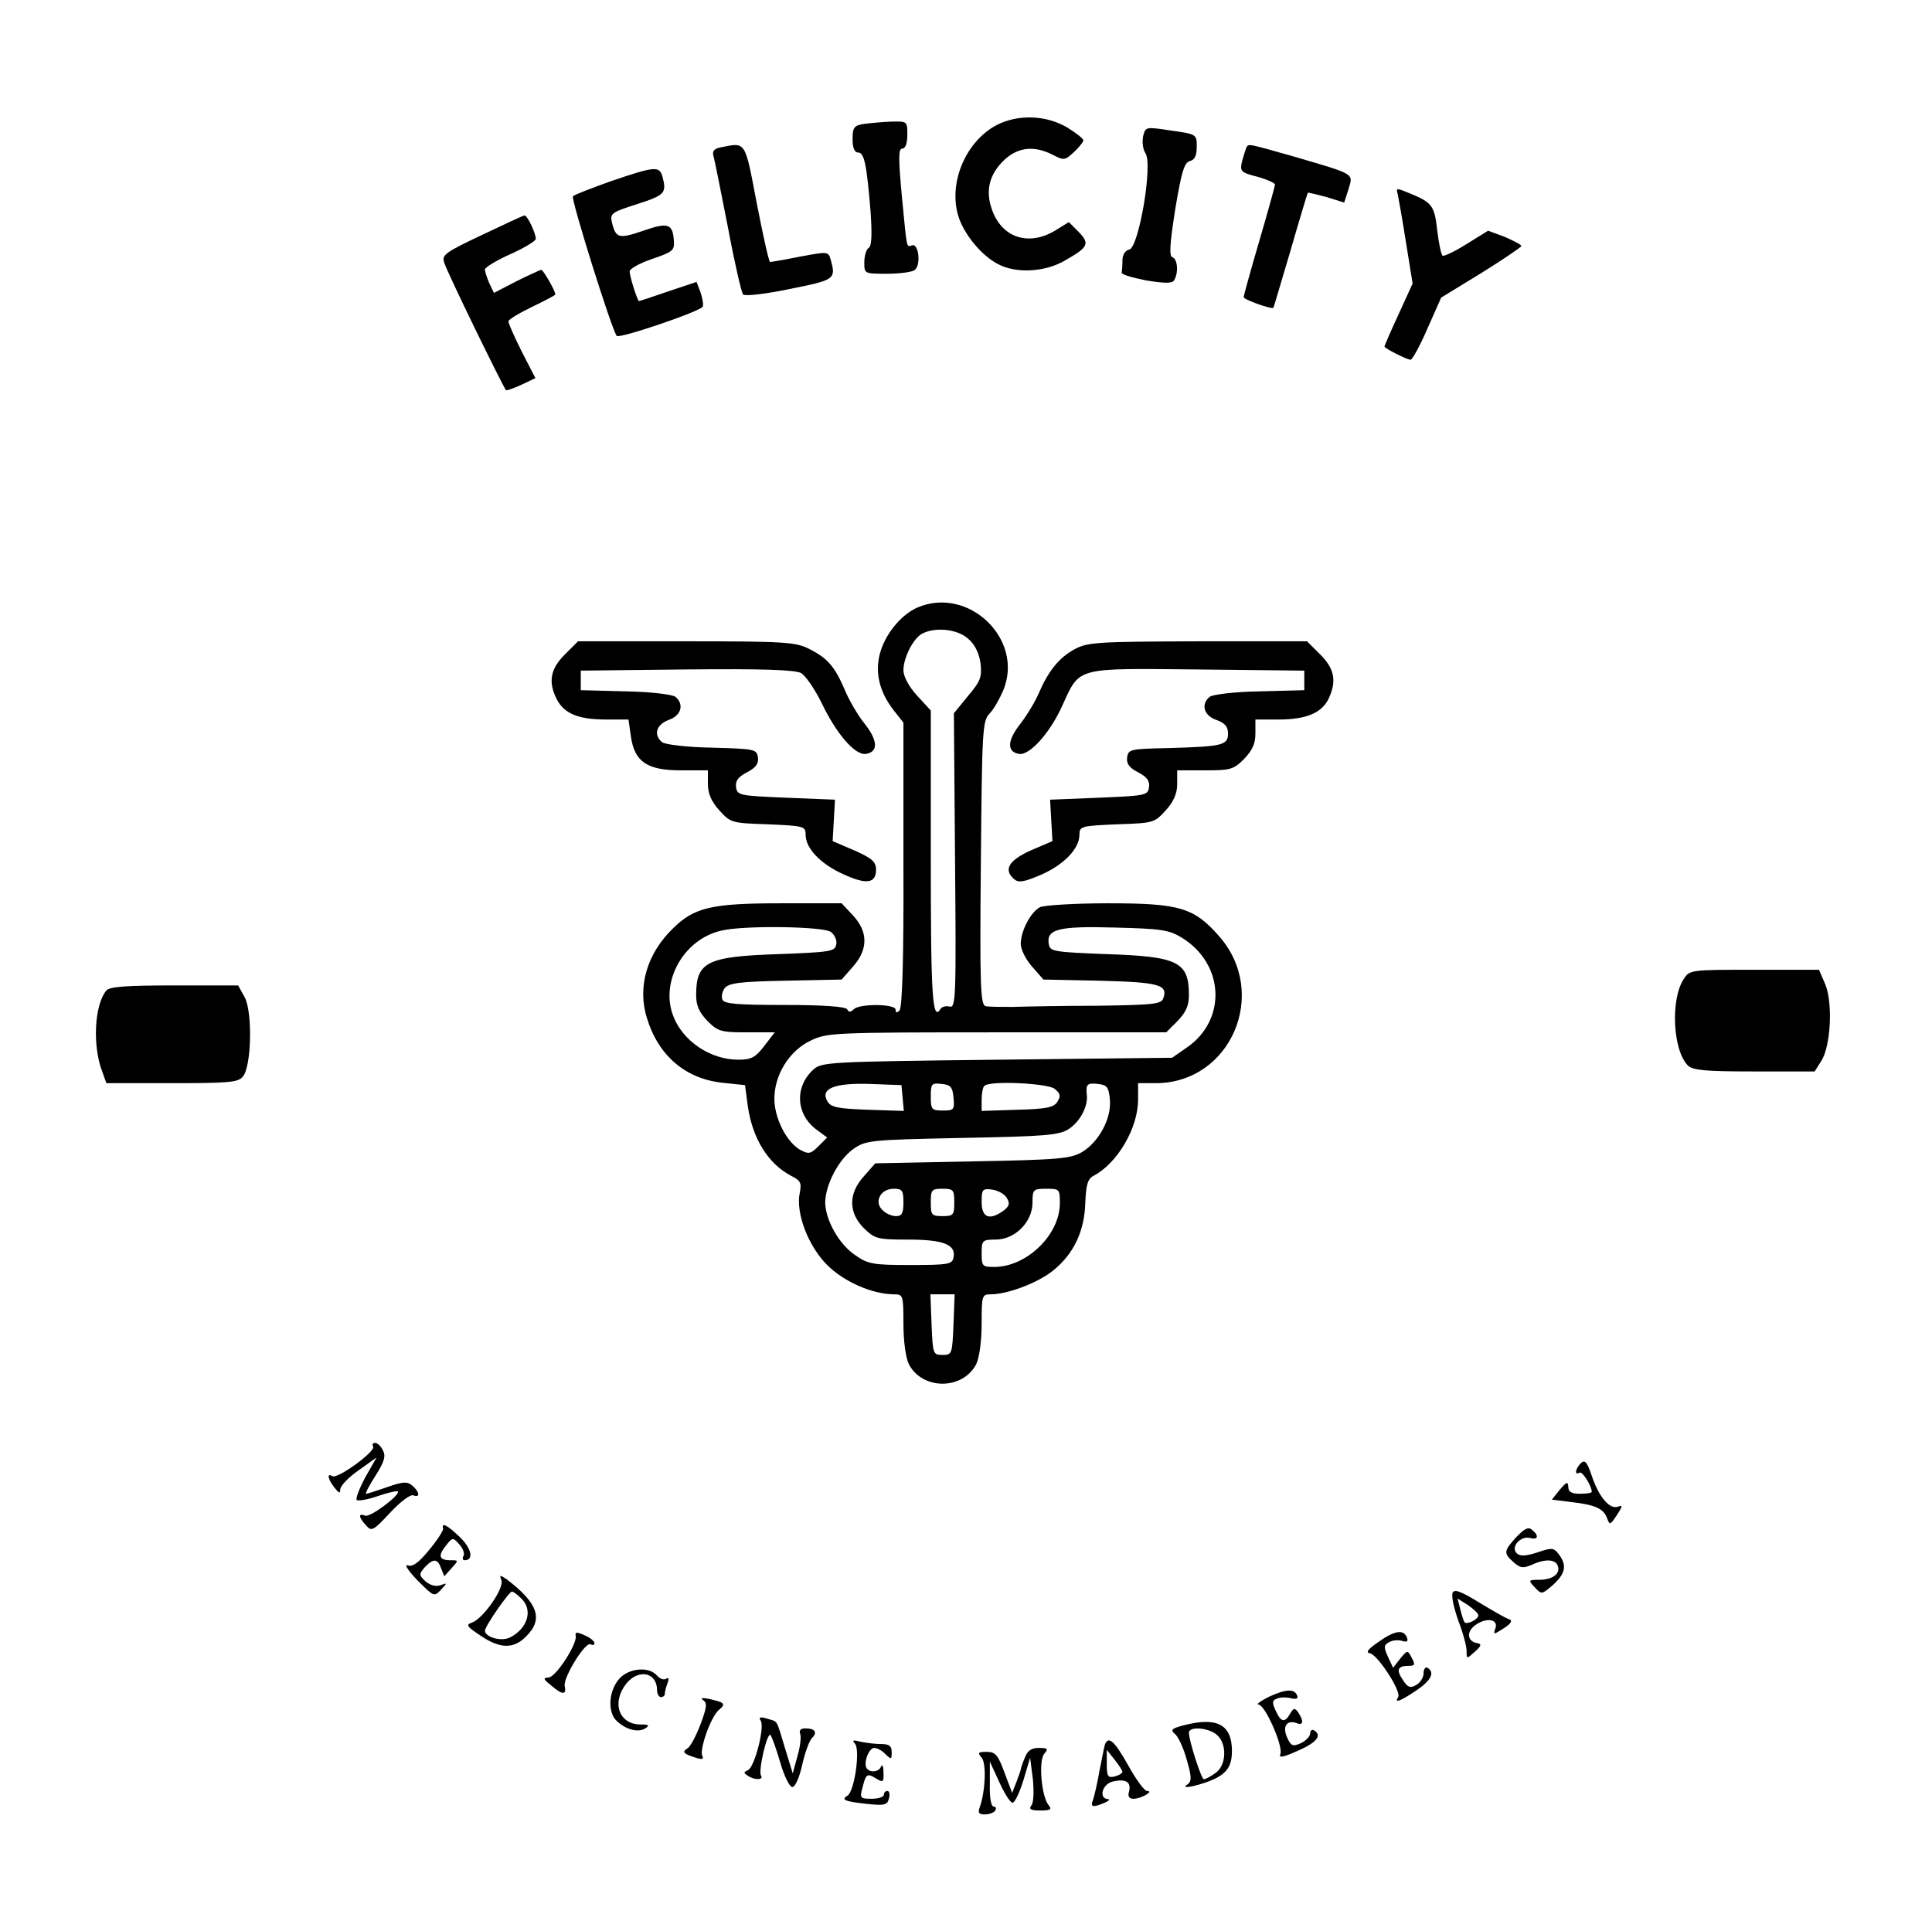 <?xml version="1.0" standalone="no"?>
<!DOCTYPE svg PUBLIC "-//W3C//DTD SVG 20010904//EN"
 "http://www.w3.org/TR/2001/REC-SVG-20010904/DTD/svg10.dtd">
<svg version="1.0" xmlns="http://www.w3.org/2000/svg"
 width="494pt" height="492pt" viewBox="0 0 494 492"
 preserveAspectRatio="xMidYMid meet">

<g transform="translate(0,492) scale(0.1,-0.1)"
fill="#000000" stroke="none">
<path d="M2548 4600 c-77 -41 -122 -143 -99 -228 13 -48 60 -106 104 -128 46
-24 121 -20 172 11 58 33 62 42 33 72 l-25 25 -34 -21 c-69 -42 -138 -19 -163
54 -17 49 -6 91 34 128 35 31 75 35 122 11 29 -15 31 -14 54 7 13 12 24 26 24
30 0 5 -20 20 -43 34 -54 31 -125 33 -179 5z"/>
<path d="M2208 4603 c-24 -4 -28 -9 -28 -39 0 -22 5 -34 14 -34 16 0 22 -30
32 -151 4 -59 3 -89 -5 -93 -6 -4 -11 -20 -11 -37 0 -29 0 -29 58 -29 31 0 63
4 70 9 17 10 12 67 -5 64 -16 -4 -13 -18 -27 125 -9 98 -9 122 1 122 8 0 13
13 13 35 0 35 0 35 -42 34 -24 -1 -55 -4 -70 -6z"/>
<path d="M2923 4572 c-3 -14 -1 -34 6 -44 19 -30 -17 -239 -41 -246 -11 -2
-18 -14 -18 -28 0 -13 -1 -27 -2 -31 -1 -5 27 -13 62 -20 49 -8 67 -8 72 0 12
19 9 55 -4 59 -9 3 -7 33 7 123 16 95 23 119 37 123 13 3 18 14 18 37 0 31 0
32 -65 41 -65 10 -66 10 -72 -14z"/>
<path d="M1842 4543 c-16 -3 -21 -10 -18 -21 3 -9 19 -91 37 -182 17 -91 35
-169 39 -173 4 -5 58 1 119 14 116 23 119 25 105 75 -6 21 -7 21 -77 8 -40 -8
-75 -14 -78 -14 -3 0 -18 68 -34 150 -31 163 -27 156 -93 143z"/>
<path d="M3187 4543 c-2 -5 -7 -20 -11 -35 -6 -26 -4 -29 39 -40 25 -7 45 -16
45 -20 0 -4 -18 -69 -40 -144 -22 -75 -40 -140 -40 -144 0 -6 72 -32 76 -27 1
1 20 67 44 147 23 80 43 146 44 147 1 1 22 -4 48 -11 l45 -14 11 34 c12 41 20
37 -141 84 -117 33 -114 33 -120 23z"/>
<path d="M1563 4457 c-50 -18 -95 -35 -98 -39 -6 -6 100 -344 112 -357 6 -8
215 63 220 75 2 6 -1 22 -6 37 l-10 26 -72 -24 c-40 -14 -74 -25 -75 -25 -4 0
-24 63 -24 76 0 7 26 21 58 32 52 18 57 21 55 47 -3 43 -15 47 -78 25 -62 -21
-70 -20 -80 20 -6 24 -2 27 64 48 71 23 76 28 65 70 -8 28 -19 27 -131 -11z"/>
<path d="M3574 4423 c2 -10 12 -65 21 -123 l17 -105 -36 -79 c-20 -43 -36 -80
-36 -82 0 -5 58 -34 67 -34 4 0 24 36 43 80 l35 79 103 63 c56 35 102 66 102
69 0 3 -19 13 -42 23 l-43 16 -55 -34 c-30 -19 -58 -32 -61 -30 -4 2 -10 31
-14 64 -7 64 -13 72 -69 95 -36 15 -37 15 -32 -2z"/>
<path d="M1232 4319 c-95 -45 -103 -51 -96 -71 6 -22 151 -319 158 -326 2 -1
20 5 39 14 l36 17 -35 68 c-19 38 -34 72 -34 77 0 5 27 21 60 37 33 16 60 30
60 32 0 9 -31 63 -36 63 -2 0 -31 -13 -63 -29 l-58 -30 -12 25 c-6 14 -11 29
-11 35 0 5 29 23 65 39 36 16 65 34 65 39 0 15 -22 61 -29 60 -3 0 -52 -23
-109 -50z"/>
<path d="M2345 3366 c-41 -18 -82 -68 -95 -117 -13 -48 -2 -97 34 -144 l26
-33 0 -363 c1 -239 -3 -366 -10 -373 -7 -7 -10 -6 -10 2 0 15 -92 16 -107 1
-8 -8 -13 -8 -17 0 -5 7 -61 11 -161 11 -122 0 -154 3 -158 14 -3 8 0 21 6 29
10 13 40 17 155 19 l144 3 29 33 c39 44 39 89 0 131 l-29 31 -155 0 c-175 0
-221 -10 -275 -63 -67 -64 -93 -150 -68 -230 29 -96 98 -156 194 -166 l57 -6
7 -53 c12 -84 52 -148 111 -179 24 -12 27 -18 22 -43 -11 -51 21 -136 70 -185
43 -43 116 -75 172 -75 22 0 23 -3 23 -75 0 -46 6 -87 14 -104 35 -66 137 -66
172 0 8 17 14 58 14 104 0 72 1 75 23 75 44 0 122 30 160 61 53 43 80 101 82
173 2 46 6 61 21 69 61 32 114 122 114 195 l0 42 45 0 c192 0 291 230 162 376
-64 73 -101 84 -283 84 -88 0 -164 -5 -175 -10 -24 -13 -49 -61 -49 -94 0 -14
13 -40 29 -58 l29 -33 146 -3 c149 -4 174 -10 160 -46 -5 -14 -29 -16 -168
-18 -88 0 -186 -2 -216 -3 -30 0 -62 0 -70 2 -13 4 -15 51 -12 366 3 339 4
363 22 382 11 11 26 38 35 59 55 131 -89 269 -220 212z m130 -79 c17 -14 28
-36 32 -62 4 -36 1 -46 -32 -85 l-36 -44 3 -378 c3 -349 2 -377 -14 -372 -9 2
-19 0 -23 -6 -21 -34 -25 32 -25 382 l0 381 -35 38 c-21 23 -35 49 -35 65 0
31 24 80 47 93 32 18 90 13 118 -12z m-351 -750 c10 -7 17 -22 14 -33 -3 -17
-15 -19 -148 -24 -183 -6 -210 -20 -210 -105 0 -27 8 -44 29 -66 27 -27 35
-29 101 -29 l71 0 -27 -35 c-22 -29 -33 -35 -66 -35 -72 0 -143 48 -167 113
-33 87 27 195 123 217 56 14 260 11 280 -3z m898 -15 c110 -68 115 -212 11
-282 l-36 -25 -448 -5 c-429 -5 -448 -6 -469 -25 -49 -44 -45 -115 8 -154 l27
-20 -22 -22 c-20 -20 -25 -21 -46 -10 -35 19 -67 81 -67 131 0 61 38 123 93
149 42 20 57 21 476 21 l433 0 29 29 c21 22 29 39 29 66 0 85 -27 99 -210 105
-133 5 -145 7 -148 24 -8 40 23 48 168 44 120 -3 139 -6 172 -26z m-714 -410
l3 -33 -92 3 c-76 3 -94 6 -103 21 -20 33 17 48 109 45 l80 -3 3 -33z m130 1
c3 -31 1 -33 -27 -33 -29 0 -31 3 -31 36 0 33 2 35 28 32 22 -2 28 -8 30 -35z
m258 23 c15 -12 17 -18 8 -33 -9 -15 -27 -19 -103 -21 l-91 -3 0 29 c0 16 3
32 7 35 13 14 159 7 179 -7z m142 -29 c4 -47 -28 -107 -71 -133 -29 -17 -59
-20 -280 -24 l-249 -5 -29 -33 c-40 -44 -40 -93 0 -133 28 -27 34 -29 113 -29
91 0 123 -13 116 -46 -3 -17 -13 -19 -109 -19 -96 0 -109 2 -142 25 -42 28
-77 91 -77 136 1 45 34 108 71 135 33 23 40 24 279 29 215 4 249 7 273 23 28
18 49 57 46 86 -3 29 1 32 29 29 23 -3 27 -8 30 -41z m-528 -262 c0 -28 -4
-35 -19 -35 -11 0 -27 7 -35 16 -22 21 -4 54 29 54 22 0 25 -4 25 -35z m130 0
c0 -32 -2 -35 -30 -35 -28 0 -30 3 -30 35 0 32 2 35 30 35 28 0 30 -3 30 -35z
m134 12 c9 -15 7 -21 -8 -33 -36 -26 -56 -18 -56 22 0 32 2 35 26 32 15 -2 32
-11 38 -21z m136 -14 c0 -81 -85 -163 -168 -163 -30 0 -32 2 -32 35 0 33 2 35
36 35 49 0 94 45 94 94 0 34 2 36 35 36 34 0 35 -1 35 -37z m-272 -310 c-3
-76 -4 -78 -28 -78 -24 0 -25 2 -28 78 l-3 77 31 0 31 0 -3 -77z"/>
<path d="M1444 3246 c-37 -37 -43 -70 -20 -115 19 -36 55 -51 125 -51 l58 0 6
-42 c9 -66 41 -88 128 -88 l69 0 0 -35 c0 -24 9 -45 29 -67 29 -32 31 -33 125
-36 92 -4 96 -5 96 -27 0 -35 39 -75 97 -101 59 -27 83 -23 83 12 0 20 -10 29
-55 49 l-56 24 3 53 3 53 -125 5 c-119 5 -125 6 -128 27 -2 16 5 26 28 38 23
12 30 22 28 38 -3 21 -8 22 -117 25 -64 1 -121 8 -128 14 -23 19 -15 45 17 57
32 11 40 40 17 59 -7 6 -64 13 -128 14 l-114 3 0 25 0 25 270 3 c195 2 276 -1
293 -9 12 -7 35 -41 52 -75 38 -80 86 -136 114 -132 32 5 31 34 -3 77 -17 21
-40 60 -51 87 -26 60 -44 81 -92 105 -34 17 -62 19 -314 19 l-276 0 -34 -34z"/>
<path d="M2748 3260 c-40 -22 -67 -55 -92 -113 -9 -21 -30 -56 -47 -78 -34
-43 -35 -72 -3 -77 27 -4 79 54 110 123 46 100 31 96 345 93 l274 -3 0 -25 0
-25 -114 -3 c-64 -1 -121 -8 -128 -14 -23 -19 -15 -48 17 -59 22 -8 30 -17 30
-35 0 -30 -15 -33 -150 -37 -100 -2 -105 -3 -108 -24 -2 -16 5 -26 28 -38 23
-12 30 -22 28 -38 -3 -21 -9 -22 -128 -27 l-125 -5 3 -53 3 -53 -56 -24 c-57
-26 -70 -50 -41 -74 11 -9 26 -6 68 12 59 26 98 67 98 102 0 22 4 23 96 27 94
3 96 4 125 36 20 22 29 43 29 67 l0 35 71 0 c65 0 73 2 100 29 21 22 29 39 29
65 l0 36 60 0 c70 0 111 17 128 55 20 44 14 75 -22 111 l-34 34 -278 0 c-256
-1 -282 -2 -316 -20z"/>
<path d="M4305 2416 c-34 -52 -28 -182 11 -221 13 -12 44 -15 169 -15 l155 0
17 27 c24 37 30 148 10 196 l-16 37 -165 0 c-163 0 -166 0 -181 -24z"/>
<path d="M272 2387 c-31 -37 -36 -143 -10 -209 l10 -28 168 0 c144 0 170 2
181 17 22 25 25 163 5 202 l-17 31 -163 0 c-121 0 -166 -3 -174 -13z"/>
<path d="M954 1221 c8 -12 -91 -84 -104 -76 -15 9 -12 -7 5 -29 12 -15 15 -16
15 -5 0 9 21 31 47 49 l46 33 -29 -51 c-15 -28 -25 -54 -22 -58 4 -3 28 1 54
10 26 9 49 14 51 12 8 -8 -70 -67 -83 -62 -18 7 -18 -3 2 -25 14 -16 18 -14
61 32 26 28 52 48 60 45 18 -7 16 9 -3 25 -13 11 -24 10 -64 -4 -26 -9 -50
-17 -54 -17 -3 0 8 21 24 46 23 36 27 51 19 65 -5 11 -14 19 -20 19 -6 0 -8
-4 -5 -9z"/>
<path d="M4042 1178 c-14 -14 -17 -32 -3 -24 7 4 31 -34 31 -49 0 -3 -13 -5
-30 -5 -22 0 -30 5 -30 18 -1 14 -4 13 -22 -8 l-20 -25 48 -6 c63 -7 84 -17
93 -41 7 -19 8 -18 25 7 15 23 16 27 3 22 -21 -8 -49 25 -67 79 -12 36 -18 42
-28 32z"/>
<path d="M1133 1011 c1 -5 -15 -30 -36 -55 -26 -32 -42 -44 -55 -39 -9 3 2
-14 25 -38 42 -42 43 -43 60 -25 17 18 17 19 -1 12 -12 -4 -26 0 -38 10 -17
16 -17 18 -2 36 22 23 33 23 42 -3 l8 -20 18 20 c19 21 19 21 -2 21 -29 0 -33
11 -12 37 17 22 18 22 35 3 9 -10 14 -24 10 -29 -3 -6 -2 -11 3 -11 24 0 18
30 -12 59 -32 31 -48 39 -43 22z"/>
<path d="M3877 989 c-32 -35 -33 -41 -7 -64 17 -15 24 -16 46 -7 34 16 61 15
67 -2 8 -20 -13 -36 -47 -36 -28 0 -29 -1 -12 -19 18 -19 18 -19 47 6 32 29
36 50 15 78 -13 17 -17 18 -55 5 -31 -10 -45 -10 -53 -2 -16 16 10 45 34 39
21 -6 24 6 5 21 -9 8 -19 3 -40 -19z"/>
<path d="M1282 879 c8 -20 -46 -97 -74 -108 -18 -6 -15 -10 21 -34 50 -34 85
-34 116 -2 45 44 31 85 -49 146 -18 12 -19 12 -14 -2z m50 -46 c31 -28 19 -76
-27 -100 -22 -12 -65 0 -65 17 0 11 61 99 69 100 3 0 13 -7 23 -17z"/>
<path d="M3714 846 c-3 -9 4 -40 15 -71 12 -31 21 -65 21 -77 0 -21 0 -21 21
-2 17 15 18 20 6 22 -27 5 -28 31 -2 48 29 19 58 12 48 -12 -5 -15 -3 -14 22
2 19 12 23 20 14 23 -8 2 -42 22 -77 43 -49 30 -64 35 -68 24z m66 -57 c0 -10
-28 -24 -35 -18 -2 2 -7 17 -11 33 l-7 28 27 -17 c14 -10 26 -21 26 -26z"/>
<path d="M1472 737 c5 -20 -51 -107 -70 -107 -14 -1 -13 -4 7 -20 29 -25 40
-25 35 -2 -5 21 53 115 66 107 6 -3 10 -2 10 3 0 5 -11 14 -25 20 -20 9 -25 9
-23 -1z"/>
<path d="M3526 722 c-28 -19 -35 -28 -23 -30 20 -4 81 -98 72 -112 -10 -16 3
-12 45 16 39 26 50 47 30 59 -5 3 -10 -3 -10 -14 0 -11 -9 -25 -19 -30 -15 -9
-22 -6 -34 13 -18 26 -13 36 15 36 16 0 17 3 8 20 -11 21 -11 21 -30 -2 l-18
-23 -13 28 c-11 24 -11 30 2 37 8 5 22 7 33 4 13 -4 17 -2 14 7 -8 23 -31 20
-72 -9z"/>
<path d="M1581 624 c-26 -33 -27 -85 -3 -106 24 -22 54 -29 72 -18 12 8 9 10
-12 10 -55 0 -75 55 -37 104 31 39 79 30 79 -16 0 -10 5 -18 10 -18 6 0 10 4
10 9 0 5 3 17 7 27 4 11 3 15 -4 11 -6 -4 -16 0 -23 8 -21 25 -76 19 -99 -11z"/>
<path d="M3245 581 c-22 -11 -34 -20 -27 -20 17 -1 63 -106 56 -126 -5 -11 5
-10 45 8 48 21 62 39 41 52 -5 3 -10 0 -10 -8 0 -7 -11 -19 -24 -25 -21 -9
-25 -7 -35 15 -13 29 0 46 26 36 15 -6 17 6 3 27 -9 13 -12 13 -21 -2 -14 -25
-24 -22 -37 7 -10 21 -9 27 3 31 9 4 24 4 36 1 13 -3 19 -1 16 6 -6 19 -29 18
-72 -2z"/>
<path d="M1798 572 c11 -7 9 -19 -7 -62 -11 -29 -26 -57 -33 -61 -15 -9 -11
-14 21 -24 16 -5 21 -4 17 4 -9 15 22 102 42 118 19 16 15 19 -23 28 -20 4
-25 3 -17 -3z"/>
<path d="M1945 520 c11 -17 -16 -121 -33 -127 -11 -5 -11 -7 0 -14 17 -12 41
-11 34 0 -8 12 16 113 24 104 4 -5 15 -36 25 -70 10 -35 24 -63 31 -63 7 0 18
24 25 56 7 31 18 62 25 69 15 15 8 25 -17 25 -12 0 -16 -5 -13 -14 3 -8 0 -34
-7 -57 l-12 -44 -20 65 c-23 76 -17 66 -46 75 -17 5 -22 4 -16 -5z"/>
<path d="M3027 508 c-31 -8 -35 -12 -23 -22 8 -6 22 -35 30 -65 13 -43 13 -56
4 -63 -19 -12 3 -10 43 3 52 18 69 37 69 81 0 68 -38 88 -123 66z m85 -25 c26
-23 24 -78 -4 -97 -12 -9 -26 -16 -30 -16 -6 0 -38 98 -38 119 0 17 51 13 72
-6z"/>
<path d="M2186 461 c14 -15 -1 -122 -19 -133 -17 -10 -8 -15 49 -21 46 -5 53
-3 57 14 3 10 1 19 -4 19 -5 0 -9 -4 -9 -10 0 -5 -14 -10 -31 -10 -29 0 -31 2
-24 27 9 37 12 39 35 25 18 -11 20 -10 19 15 0 16 -3 22 -6 16 -5 -15 -29 -17
-37 -5 -9 14 6 52 19 52 8 0 21 -7 29 -16 15 -14 16 -14 16 5 0 16 -6 21 -27
21 -16 0 -39 3 -53 6 -19 5 -22 4 -14 -5z"/>
<path d="M2825 458 c-2 -7 -8 -38 -14 -68 -5 -30 -13 -63 -16 -72 -8 -20 -1
-21 30 -8 11 5 14 9 8 9 -25 2 -14 39 12 45 33 8 48 -1 42 -25 -4 -13 0 -19
11 -19 20 0 54 20 35 20 -7 0 -28 29 -48 65 -36 64 -51 77 -60 53z m45 -69 c0
-4 -9 -9 -20 -12 -17 -4 -20 0 -20 31 l0 37 20 -25 c11 -14 20 -28 20 -31z"/>
<path d="M2620 424 c-6 -14 -10 -27 -10 -29 0 -2 -5 -16 -11 -32 l-11 -28 -20
53 c-16 44 -23 52 -45 52 -22 0 -24 -2 -13 -15 13 -15 9 -89 -5 -127 -5 -14
-2 -18 13 -18 12 0 24 5 27 10 3 6 1 10 -4 10 -7 0 -11 23 -10 58 l0 57 24
-52 c13 -29 28 -53 34 -53 6 0 18 26 28 58 l17 57 7 -55 c3 -31 2 -61 -4 -67
-7 -10 -1 -13 23 -13 27 0 30 3 21 14 -18 22 -26 113 -11 131 11 13 9 15 -14
15 -19 0 -29 -7 -36 -26z"/>
</g>
</svg>
